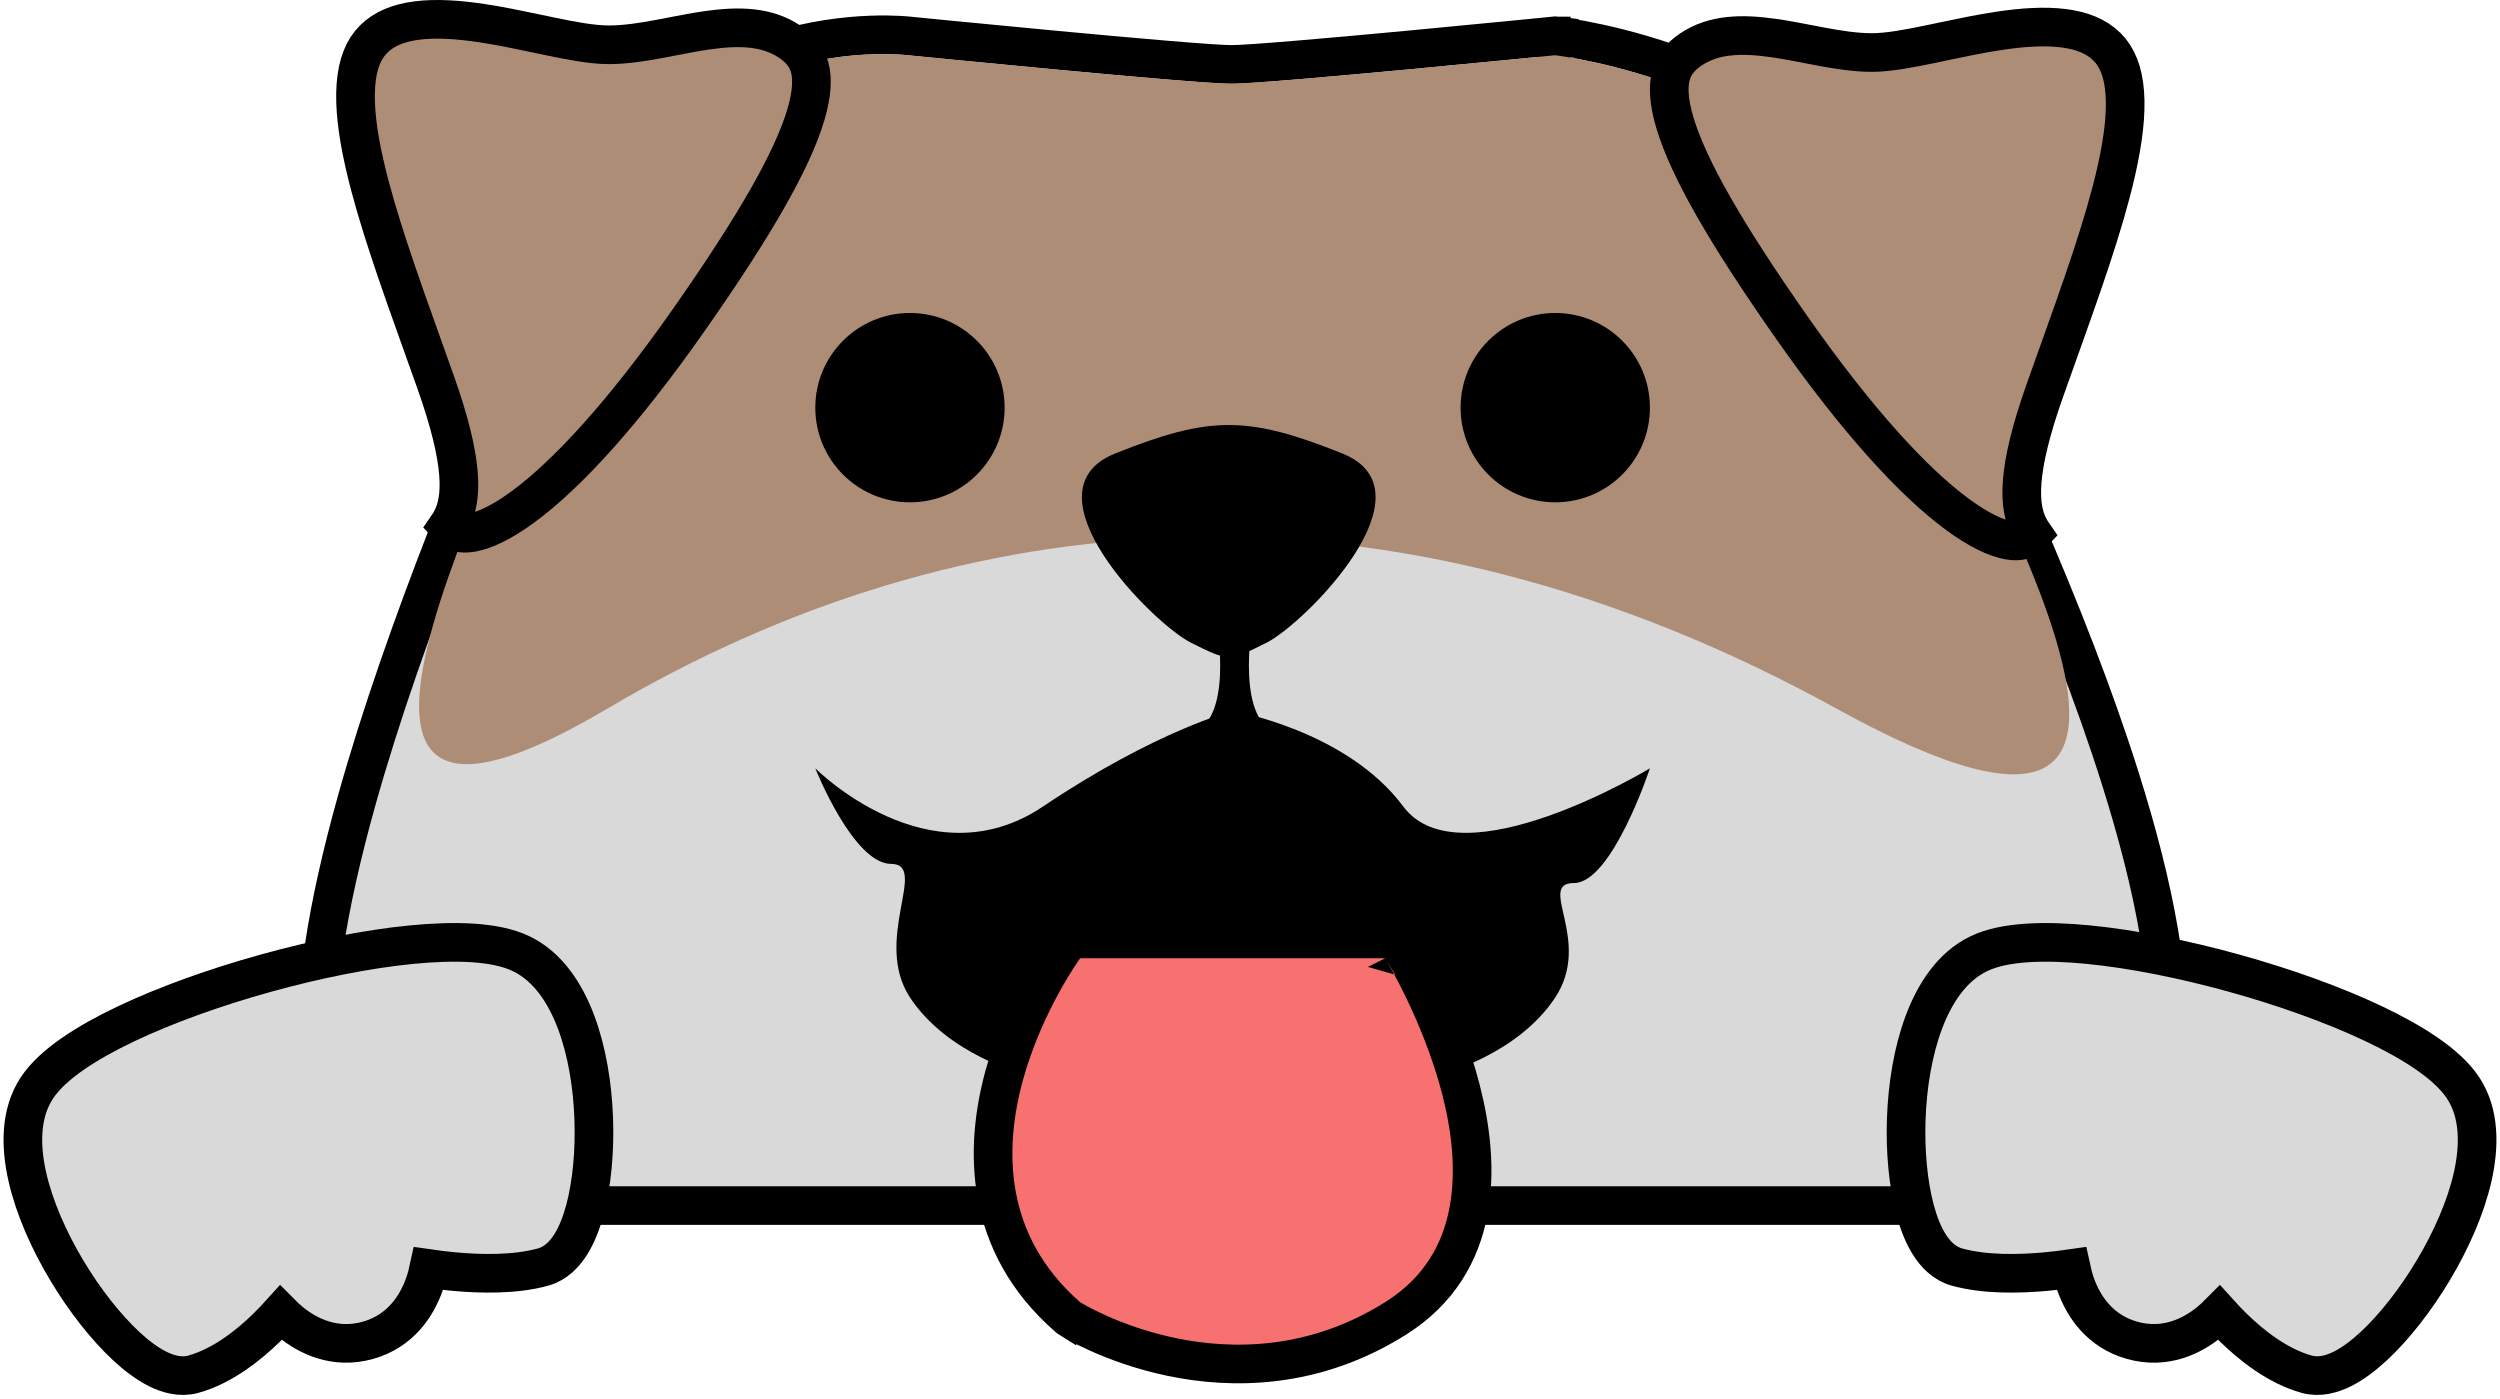 <svg width="647" height="362" viewBox="0 0 647 362" fill="none" xmlns="http://www.w3.org/2000/svg">
<path d="M402.42 14.295C401.923 9.32 401.923 9.32 401.923 9.32L401.92 9.32L401.91 9.321L401.87 9.325L401.712 9.341L401.094 9.403C400.551 9.457 399.753 9.536 398.735 9.637C396.697 9.838 393.775 10.126 390.238 10.472C383.163 11.163 373.629 12.085 363.789 13.007C343.91 14.868 323.323 16.674 318.703 16.674C314.082 16.674 293.496 14.868 273.617 13.007C263.776 12.085 254.242 11.163 247.167 10.472C243.63 10.126 240.708 9.838 238.671 9.637C237.652 9.536 236.854 9.457 236.312 9.403L235.693 9.341L235.535 9.325L235.521 9.324C235.479 9.319 235.422 9.312 235.352 9.305C235.211 9.29 235.014 9.269 234.765 9.247C234.266 9.202 233.556 9.147 232.657 9.1C230.86 9.007 228.303 8.946 225.172 9.068C218.922 9.312 210.316 10.283 200.879 13.209C181.878 19.1 159.634 32.902 146.653 64.024C144.768 68.543 142.525 73.809 140.025 79.678C126.314 111.865 104.867 162.214 92.281 207.267C84.869 233.798 80.312 259.205 82.591 278.232C83.737 287.796 86.672 296.309 92.395 302.467C98.251 308.769 106.456 312 116.795 312H117.23H117.668H118.111H118.557H119.007H119.46H119.918H120.379H120.844H121.313H121.785H122.261H122.74H123.224H123.711H124.201H124.695H125.193H125.694H126.199H126.707H127.219H127.735H128.254H128.776H129.302H129.831H130.364H130.9H131.44H131.983H132.529H133.079H133.632H134.189H134.749H135.312H135.878H136.448H137.021H137.598H138.177H138.76H139.346H139.935H140.527H141.123H141.722H142.324H142.929H143.537H144.148H144.762H145.38H146H146.623H147.25H147.879H148.512H149.147H149.786H150.427H151.072H151.719H152.369H153.023H153.679H154.337H154.999H155.664H156.331H157.002H157.675H158.35H159.029H159.71H160.395H161.081H161.771H162.463H163.158H163.856H164.556H165.259H165.965H166.673H167.384H168.097H168.813H169.531H170.252H170.976H171.702H172.431H173.162H173.895H174.631H175.37H176.111H176.854H177.6H178.348H179.098H179.851H180.606H181.364H182.124H182.886H183.65H184.417H185.186H185.957H186.73H187.506H188.284H189.064H189.846H190.63H191.417H192.205H192.996H193.789H194.584H195.381H196.18H196.981H197.784H198.589H199.396H200.205H201.017H201.83H202.645H203.461H204.28H205.101H205.924H206.748H207.575H208.403H209.233H210.065H210.898H211.734H212.571H213.41H214.251H215.093H215.937H216.783H217.63H218.48H219.331H220.183H221.037H221.893H222.75H223.609H224.47H225.332H226.195H227.06H227.927H228.795H229.665H230.536H231.408H232.283H233.158H234.035H234.913H235.793H236.674H237.556H238.44H239.325H240.211H241.099H241.988H242.878H243.769H244.662H245.556H246.451H247.347H248.245H249.144H250.043H250.944H251.846H252.75H253.654H254.559H255.466H256.373H257.282H258.192H259.102H260.014H260.927H261.84H262.755H263.67H264.586H265.504H266.422H267.341H268.261H269.182H270.104H271.026H271.949H272.873H273.798H274.724H275.65H276.578H277.505H278.434H279.363H280.293H281.224H282.155H283.087H284.02H284.953H285.887H286.821H287.756H288.692H289.628H290.564H291.501H292.439H293.377H294.315H295.254H296.194H297.134H298.074H299.015H299.956H300.897H301.839H302.781H303.723H304.666H305.609H306.553H307.496H308.44H309.384H310.328H311.273H312.218H313.163H314.108H315.053H315.998H316.944H317.889H318.835H319.781H320.727H321.673H322.619H323.565H324.511H325.457H326.403H327.348H328.294H329.24H330.186H331.132H332.077H333.023H333.968H334.913H335.858H336.803H337.748H338.692H339.636H340.58H341.524H342.468H343.411H344.354H345.297H346.239H347.181H348.122H349.064H350.005H350.945H351.885H352.825H353.764H354.703H355.641H356.579H357.517H358.454H359.39H360.326H361.261H362.196H363.13H364.063H364.996H365.929H366.86H367.792H368.722H369.652H370.581H371.509H372.437H373.364H374.29H375.215H376.14H377.063H377.986H378.909H379.83H380.751H381.67H382.589H383.507H384.424H385.34H386.255H387.169H388.082H388.995H389.906H390.816H391.725H392.634H393.541H394.447H395.352H396.256H397.159H398.06H398.961H399.86H400.759H401.656H402.552H403.446H404.34H405.232H406.123H407.013H407.901H408.788H409.674H410.559H411.442H412.324H413.204H414.083H414.961H415.837H416.712H417.586H418.458H419.328H420.197H421.065H421.931H422.796H423.659H424.52H425.38H426.238H427.095H427.95H428.804H429.656H430.506H431.355H432.201H433.047H433.89H434.732H435.572H436.41H437.247H438.082H438.915H439.746H440.575H441.403H442.228H443.052H443.874H444.694H445.512H446.328H447.143H447.955H448.765H449.574H450.38H451.185H451.987H452.787H453.586H454.382H455.176H455.968H456.758H457.546H458.331H459.115H459.896H460.676H461.453H462.227H463H463.77H464.538H465.304H466.068H466.829H467.588H468.345H469.099H469.851H470.601H471.348H472.093H472.835H473.575H474.312H475.048H475.78H476.51H477.238H477.963H478.686H479.406H480.124H480.839H481.551H482.261H482.968H483.673H484.375H485.074H485.771H486.465H487.156H487.844H488.53H489.213H489.894H490.571H491.246H491.918H492.587H493.254H493.917H494.578H495.236H495.891H496.543H497.192H497.838H498.482H499.122H499.759H500.394H501.025H501.654H502.279H502.901H503.521H504.137H504.75H505.36H505.967H506.571H507.172H507.769H508.364H508.955H509.543H510.128H510.709H511.288H511.863H512.434H513.003H513.568H514.13H514.689H515.244H515.796H516.345H516.89H517.432H517.97H518.505H519.036H519.565H520.089H520.61C532.643 312 542.1 308.635 548.874 302.041C555.574 295.52 559.032 286.44 560.349 276.2C562.96 255.905 557.417 229.028 548.771 201.576C535.041 157.978 512.736 110.79 499.232 82.221C495.673 74.69 492.725 68.453 490.706 63.916C480.075 40.021 457.689 26.445 438.748 18.876C429.198 15.06 420.305 12.682 413.802 11.256C410.546 10.542 407.875 10.064 406.005 9.762C405.07 9.612 404.333 9.505 403.822 9.435C403.567 9.4 403.368 9.374 403.229 9.357C403.159 9.348 403.104 9.341 403.065 9.337L403.017 9.331L403.002 9.329L402.997 9.329C402.995 9.328 402.993 9.328 402.42 14.295ZM402.42 14.295L401.923 9.32L402.459 9.266L402.993 9.328L402.42 14.295Z" fill="#D9D9D9" stroke="black" stroke-width="10"/>
<path d="M151.267 65.949C175.89 6.916 234.985 14.295 234.985 14.295C234.985 14.295 308.854 21.674 318.703 21.674C328.552 21.674 402.421 14.295 402.421 14.295C402.421 14.295 466.44 21.674 486.138 65.949C505.837 110.224 592.5 248 475.5 183.5C358.5 119 248.267 129.5 157 183.5C65.733 237.5 126.644 124.982 151.267 65.949Z" fill="#AE8D76"/>
<path d="M96.688 10.132C99.368 7.457 103.136 5.905 108.018 5.296C112.932 4.683 118.607 5.075 124.617 5.975C129.54 6.712 134.448 7.748 139.185 8.748C140.231 8.969 141.27 9.189 142.298 9.402C147.768 10.54 153.238 11.593 157.559 11.593C161.765 11.593 166.174 10.898 170.389 10.119C171.679 9.881 172.944 9.636 174.194 9.394C177.176 8.817 180.075 8.257 183.036 7.835C191.398 6.642 198.489 6.869 204.33 10.756C207.236 12.69 208.839 14.844 209.549 17.476C210.301 20.262 210.214 24.19 208.505 29.879C205.045 41.39 195.579 58.113 178.236 82.842C161.022 107.388 146.527 122.951 135.4 131.135C129.814 135.243 125.421 137.234 122.22 137.815C119.22 138.36 117.589 137.651 116.505 136.569C116.297 136.361 116.112 136.173 115.948 136.002C116.209 135.622 116.483 135.188 116.747 134.7C119.73 129.206 120.187 119.874 112.73 98.875C111.674 95.901 110.623 92.962 109.585 90.061C103.252 72.359 97.437 56.106 94.317 42.334C92.507 34.344 91.693 27.54 92.105 22.018C92.512 16.544 94.087 12.729 96.688 10.132Z" fill="#AE8D76" stroke="black" stroke-width="10"/>
<path d="M545.312 12.132C542.632 9.457 538.864 7.905 533.982 7.296C529.068 6.683 523.393 7.075 517.383 7.975C512.46 8.712 507.552 9.748 502.815 10.748C501.769 10.969 500.73 11.188 499.702 11.402C494.232 12.54 488.762 13.593 484.441 13.593C480.235 13.593 475.826 12.898 471.611 12.119C470.321 11.881 469.056 11.636 467.806 11.394C464.824 10.817 461.925 10.257 458.964 9.835C450.602 8.642 443.511 8.869 437.67 12.756C434.764 14.69 433.161 16.844 432.451 19.476C431.699 22.262 431.786 26.19 433.495 31.879C436.955 43.39 446.421 60.113 463.764 84.842C480.978 109.388 495.473 124.951 506.6 133.135C512.186 137.243 516.579 139.234 519.78 139.815C522.78 140.36 524.411 139.651 525.495 138.569C525.703 138.361 525.888 138.173 526.052 138.002C525.791 137.622 525.517 137.188 525.253 136.7C522.27 131.206 521.813 121.874 529.27 100.875C530.326 97.901 531.377 94.962 532.415 92.061C538.748 74.359 544.563 58.106 547.683 44.334C549.493 36.344 550.307 29.54 549.895 24.018C549.488 18.544 547.913 14.729 545.312 12.132Z" fill="#AE8D76" stroke="black" stroke-width="10"/>
<circle cx="235.5" cy="105.5" r="24.5" fill="black"/>
<circle cx="402.5" cy="105.5" r="24.5" fill="black"/>
<path d="M211 198.842C211 198.842 240.455 228.526 269.909 208.737C299.364 188.947 319 184 319 184C319 184 348.455 188.947 363.182 208.737C377.909 228.526 427 198.842 427 198.842C427 198.842 417.182 228.526 407.364 228.526C397.545 228.526 412.273 243.368 402.455 258.211C392.636 273.053 373 278 373 278H319H265C265 278 245.364 273.053 235.545 258.211C225.727 243.368 240.455 223.579 230.636 223.579C220.818 223.579 211 198.842 211 198.842Z" fill="black"/>
<path d="M279.538 243H276.989L275.491 245.064L279.538 248C275.491 245.064 275.49 245.066 275.489 245.068L275.485 245.073L275.475 245.086L275.445 245.129C275.42 245.163 275.386 245.211 275.343 245.272C275.257 245.394 275.136 245.567 274.983 245.789C274.678 246.233 274.246 246.875 273.717 247.697C272.659 249.338 271.209 251.702 269.602 254.642C266.398 260.503 262.519 268.751 259.92 278.198C254.722 297.086 254.49 321.69 276.241 340.77L276.543 341.035L276.884 341.248L279.538 337.011C276.884 341.248 276.886 341.249 276.888 341.251L276.893 341.254L276.906 341.262L276.943 341.285C276.972 341.303 277.011 341.327 277.059 341.356C277.156 341.415 277.291 341.496 277.463 341.596C277.806 341.797 278.297 342.078 278.925 342.419C280.181 343.101 281.992 344.028 284.278 345.052C288.844 347.095 295.355 349.543 303.18 351.177C318.851 354.45 339.993 354.483 361.116 341.248C383.829 327.017 383.145 301.577 378.102 281.987C375.527 271.985 371.686 262.856 368.517 256.265C366.927 252.958 365.494 250.263 364.452 248.385C363.931 247.445 363.507 246.709 363.209 246.2C363.06 245.946 362.943 245.749 362.861 245.612C362.819 245.543 362.787 245.49 362.764 245.452L362.736 245.406L362.728 245.392L362.725 245.388C362.724 245.386 362.723 245.384 358.462 248L362.723 245.384L361.259 243H358.462H279.538Z" fill="#F77171" stroke="black" stroke-width="10"/>
<path d="M288.641 117.347C313.107 107.551 322.893 107.551 347.359 117.347C371.824 127.143 337.572 161.429 327.786 166.327C318 171.224 318 171.224 308.214 166.327C298.427 161.429 264.176 127.143 288.641 117.347Z" fill="black"/>
<path d="M314.551 159H324.449C324.449 159 319.5 184.185 329.398 189.222C339.295 194.259 299.705 194.259 309.602 189.222C319.5 184.185 314.551 159 314.551 159Z" fill="black"/>
<path d="M68.955 343.646C70.35 342.29 71.593 340.978 72.653 339.802C73.436 340.596 74.328 341.421 75.322 342.224C79.685 345.748 86.611 349.26 95.139 346.895C103.668 344.53 107.795 337.952 109.72 332.685C110.287 331.136 110.687 329.644 110.971 328.311C112.869 328.588 115.178 328.88 117.722 329.108C124.39 329.707 133.272 329.931 140.554 327.912C143.846 326.999 146.142 324.534 147.692 322.08C149.284 319.56 150.484 316.441 151.378 313.108C153.172 306.418 153.963 297.993 153.659 289.503C153.354 281.012 151.943 272.126 149.107 264.56C146.317 257.114 141.84 250.159 134.87 246.813C131.401 245.147 127.035 244.342 122.386 244.036C117.663 243.725 112.274 243.91 106.529 244.472C95.036 245.597 81.739 248.271 68.784 251.863C55.83 255.456 43.055 260.012 32.625 264.967C27.411 267.444 22.696 270.062 18.808 272.761C14.981 275.417 11.653 278.356 9.537 281.57C5.207 288.147 5.282 296.633 7.075 304.566C8.905 312.66 12.741 321.193 17.303 328.809C21.868 336.429 27.331 343.414 32.633 348.345C35.273 350.8 38.031 352.894 40.761 354.262C43.386 355.578 46.697 356.575 50.029 355.651C57.644 353.539 64.383 348.09 68.955 343.646Z" fill="#D9D9D9" stroke="black" stroke-width="10"/>
<path d="M578.045 343.646C576.65 342.29 575.407 340.978 574.348 339.802C573.564 340.596 572.672 341.421 571.678 342.224C567.315 345.748 560.389 349.26 551.861 346.895C543.332 344.53 539.205 337.952 537.28 332.685C536.713 331.136 536.313 329.644 536.029 328.311C534.131 328.588 531.822 328.88 529.278 329.108C522.61 329.707 513.728 329.931 506.446 327.912C503.154 326.999 500.858 324.534 499.308 322.08C497.716 319.56 496.516 316.441 495.622 313.108C493.828 306.418 493.037 297.993 493.341 289.503C493.646 281.012 495.057 272.126 497.893 264.56C500.683 257.114 505.16 250.159 512.13 246.813C515.599 245.147 519.965 244.342 524.614 244.036C529.337 243.725 534.726 243.91 540.471 244.472C551.964 245.597 565.261 248.271 578.215 251.863C591.17 255.456 603.945 260.012 614.375 264.967C619.589 267.444 624.304 270.062 628.193 272.761C632.019 275.417 635.347 278.356 637.463 281.57C641.792 288.147 641.718 296.633 639.925 304.566C638.095 312.66 634.259 321.193 629.697 328.809C625.132 336.429 619.669 343.414 614.367 348.345C611.727 350.8 608.969 352.894 606.239 354.262C603.615 355.578 600.303 356.575 596.97 355.651C589.356 353.539 582.617 348.09 578.045 343.646Z" fill="#D9D9D9" stroke="black" stroke-width="10"/>
</svg>
